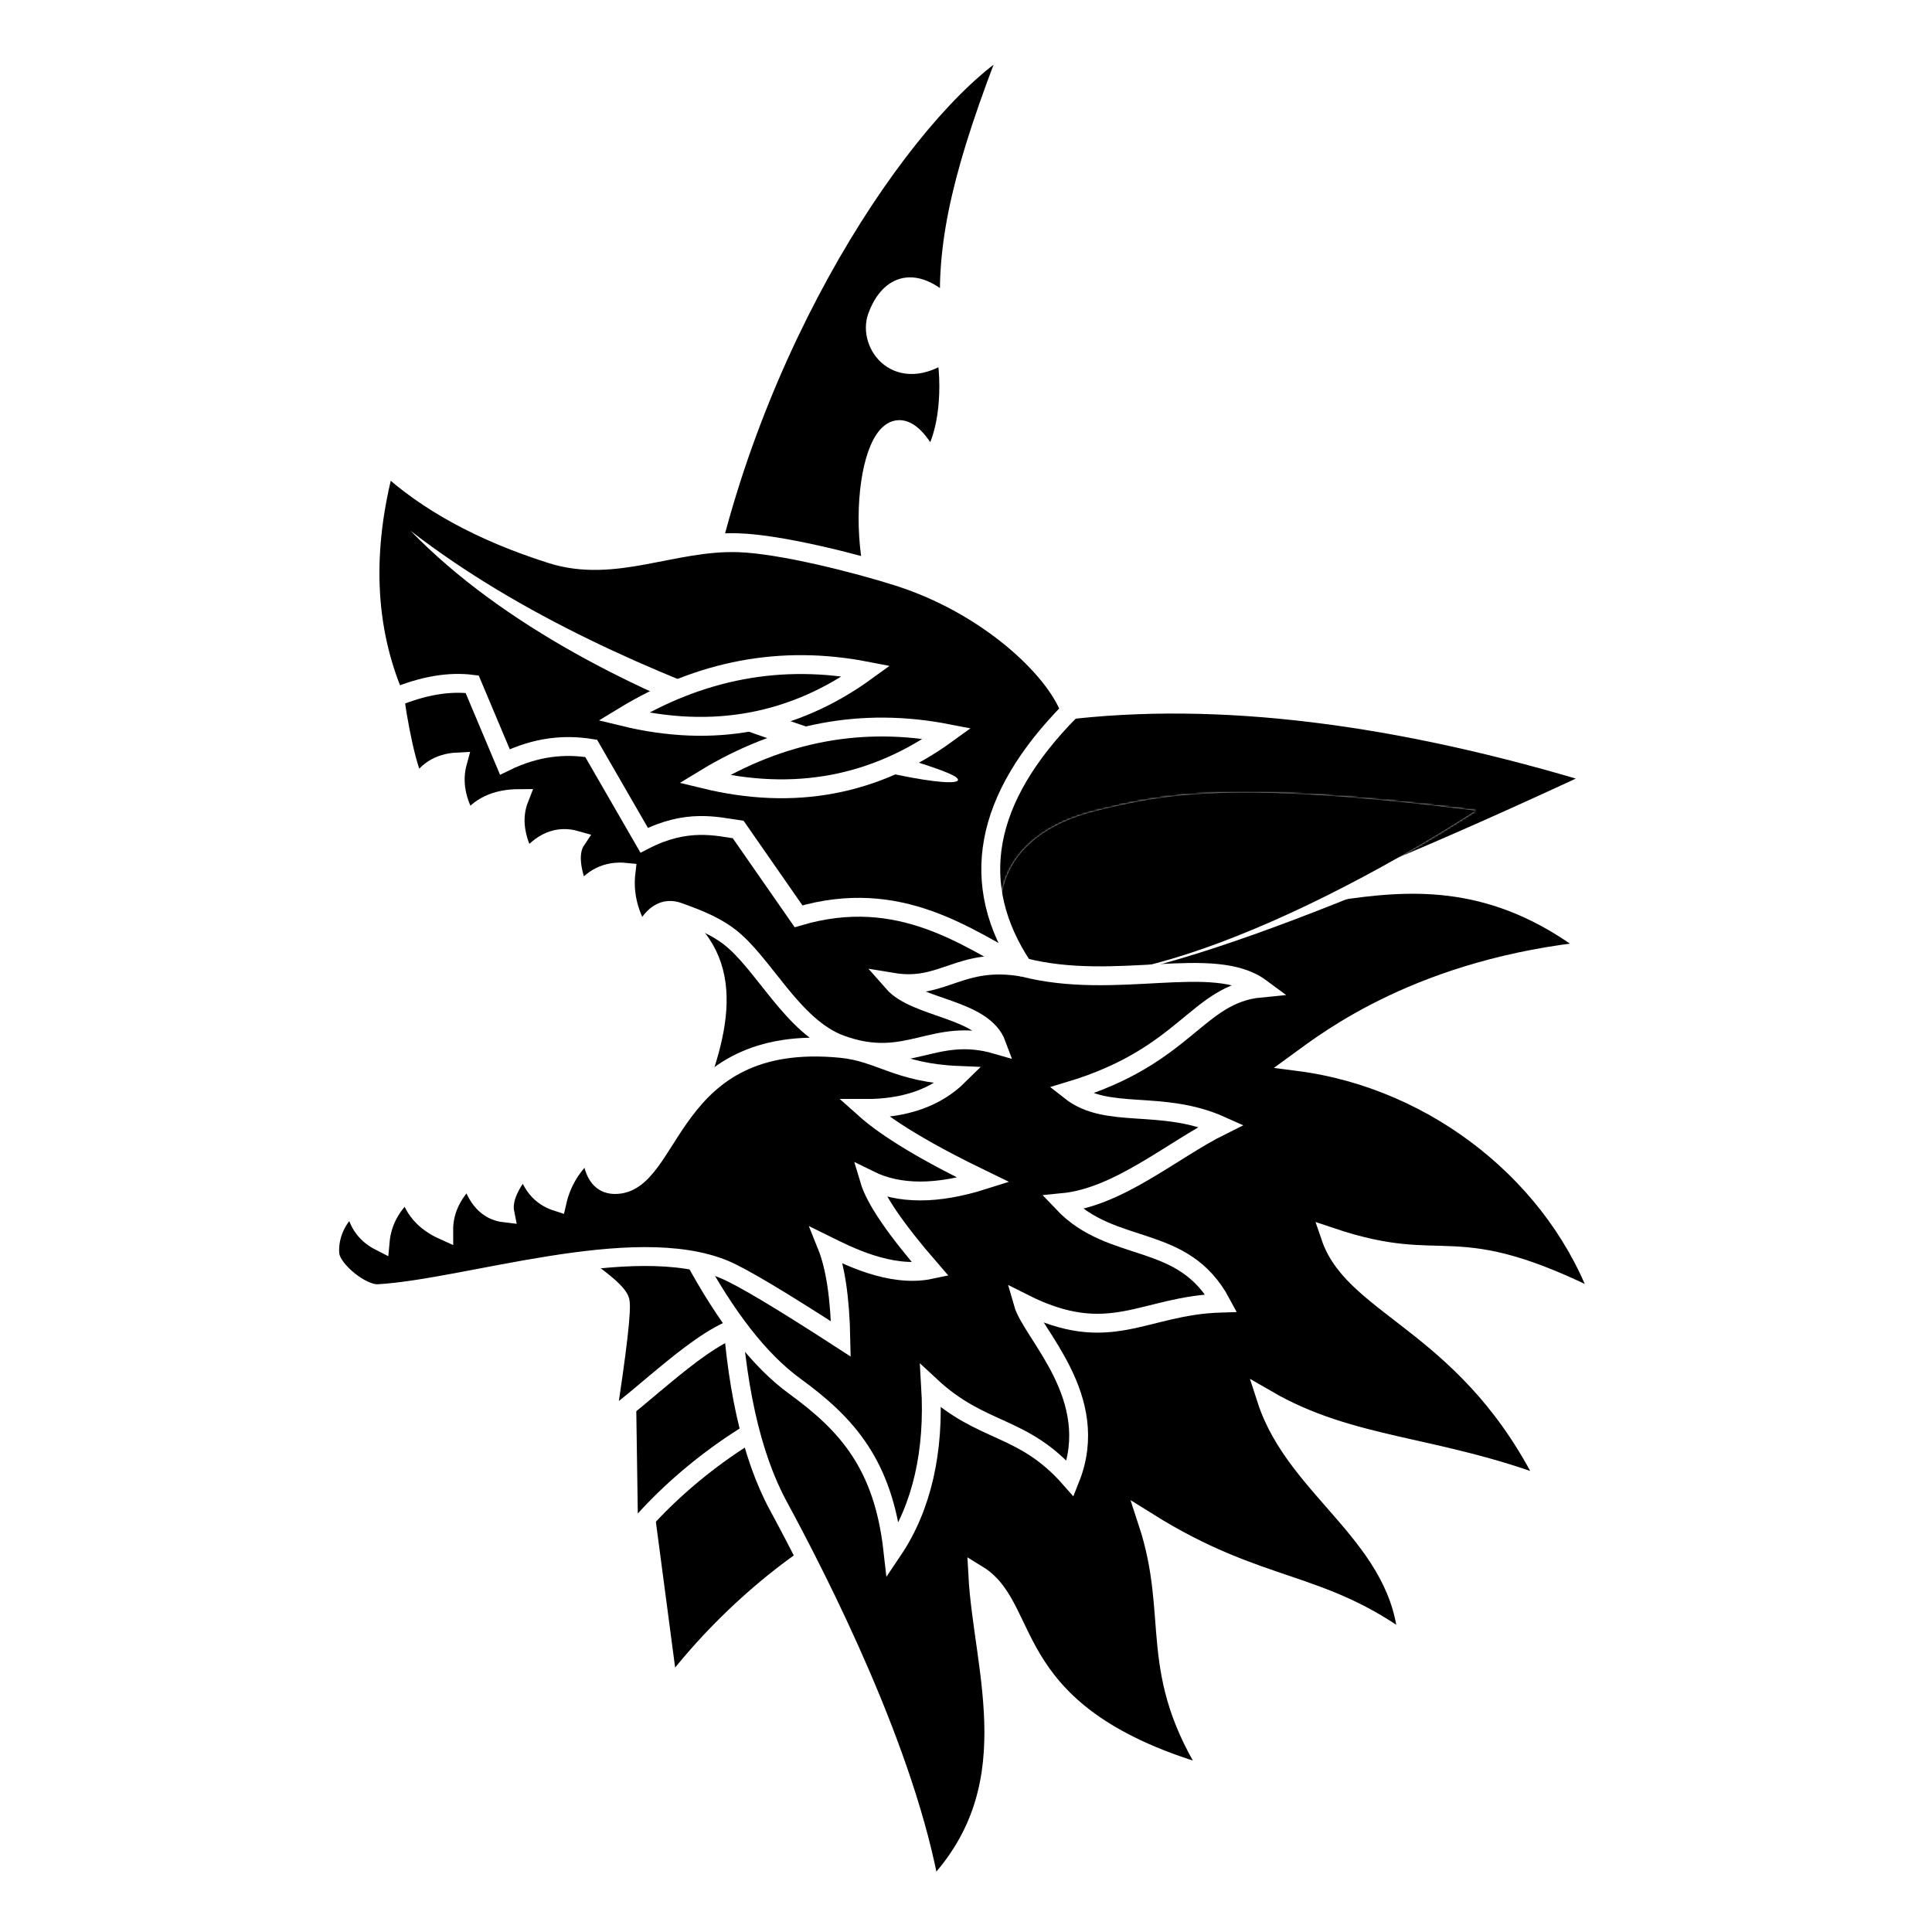 <?xml version="1.0" encoding="UTF-8" standalone="no"?><!-- Generator: Gravit.io --><svg xmlns="http://www.w3.org/2000/svg" xmlns:xlink="http://www.w3.org/1999/xlink" style="isolation:isolate" viewBox="0 0 1024 1024" width="1024pt" height="1024pt"><defs><clipPath id="_clipPath_ZepU8AHJsi52HAzaK9K7qNy43xk5AD32"><rect width="1024" height="1024"/></clipPath></defs><g clip-path="url(#_clipPath_ZepU8AHJsi52HAzaK9K7qNy43xk5AD32)"><rect width="1024" height="1024" style="fill:rgb(0,0,0)" fill-opacity="0"/><g><defs><filter id="h96WTH9Fwj3m622q3Se2bIXAkFqkgcKN" x="-200%" y="-200%" width="400%" height="400%" filterUnits="objectBoundingBox" color-interpolation-filters="sRGB"><feGaussianBlur xmlns="http://www.w3.org/2000/svg" in="SourceGraphic" stdDeviation="0"/><feOffset xmlns="http://www.w3.org/2000/svg" dx="0" dy="0" result="pf_100_offsetBlur"/><feFlood xmlns="http://www.w3.org/2000/svg" flood-color="#FFFFFF" flood-opacity="1"/><feComposite xmlns="http://www.w3.org/2000/svg" in2="pf_100_offsetBlur" operator="in" result="pf_100_dropShadow"/><feBlend xmlns="http://www.w3.org/2000/svg" in="SourceGraphic" in2="pf_100_dropShadow" mode="normal"/></filter></defs><g filter="url(#h96WTH9Fwj3m622q3Se2bIXAkFqkgcKN)"><path d=" M 443.061 699.94 C 401.389 713.29 367.525 745.943 341.429 797.865 L 354.441 896.324 C 385.255 855.159 427.589 821.344 460.853 806.659 L 443.061 699.94 Z " fill="rgb(0,0,0)" vector-effect="non-scaling-stroke" stroke-width="10" stroke="rgb(255,255,255)" stroke-linejoin="miter" stroke-linecap="round" stroke-miterlimit="3"/></g><defs><filter id="9BGvltO86i8LQeHn0PwgSHNYtmU7e5kF" x="-200%" y="-200%" width="400%" height="400%" filterUnits="objectBoundingBox" color-interpolation-filters="sRGB"><feGaussianBlur xmlns="http://www.w3.org/2000/svg" in="SourceGraphic" stdDeviation="0"/><feOffset xmlns="http://www.w3.org/2000/svg" dx="0" dy="0" result="pf_100_offsetBlur"/><feFlood xmlns="http://www.w3.org/2000/svg" flood-color="#FFFFFF" flood-opacity="1"/><feComposite xmlns="http://www.w3.org/2000/svg" in2="pf_100_offsetBlur" operator="in" result="pf_100_dropShadow"/><feBlend xmlns="http://www.w3.org/2000/svg" in="SourceGraphic" in2="pf_100_dropShadow" mode="normal"/></filter></defs><g filter="url(#9BGvltO86i8LQeHn0PwgSHNYtmU7e5kF)"><path d=" M 423.255 665.659 C 388.396 672.482 358.007 695.607 332.059 735.001 L 333.242 815.612 C 359.255 782.659 401.049 753.354 429.255 744.659 L 423.255 665.659 Z " fill="rgb(0,0,0)" vector-effect="non-scaling-stroke" stroke-width="10" stroke="rgb(255,255,255)" stroke-linejoin="miter" stroke-linecap="round" stroke-miterlimit="3"/></g><defs><filter id="1lv0Ev3TRjQpCto1LlI0cUbAXSSrg5yO" x="-200%" y="-200%" width="400%" height="400%" filterUnits="objectBoundingBox" color-interpolation-filters="sRGB"><feGaussianBlur xmlns="http://www.w3.org/2000/svg" in="SourceGraphic" stdDeviation="0"/><feOffset xmlns="http://www.w3.org/2000/svg" dx="0" dy="0" result="pf_100_offsetBlur"/><feFlood xmlns="http://www.w3.org/2000/svg" flood-color="#FFFFFF" flood-opacity="1"/><feComposite xmlns="http://www.w3.org/2000/svg" in2="pf_100_offsetBlur" operator="in" result="pf_100_dropShadow"/><feBlend xmlns="http://www.w3.org/2000/svg" in="SourceGraphic" in2="pf_100_dropShadow" mode="normal"/></filter></defs><g filter="url(#1lv0Ev3TRjQpCto1LlI0cUbAXSSrg5yO)"><path d=" M 367.782 644.956 L 300.255 665.659 Q 326.972 683.221 328.614 689.44 Q 330.255 695.659 321.255 753.659 C 339.573 742.051 372.603 707.081 394.255 702.659 L 367.782 644.956 Z " fill="rgb(0,0,0)" vector-effect="non-scaling-stroke" stroke-width="10" stroke="rgb(255,255,255)" stroke-linejoin="miter" stroke-linecap="round" stroke-miterlimit="3"/></g><defs><filter id="4EyB4H2RIU7UISjlG2VMUztNCt7n4u42" x="-200%" y="-200%" width="400%" height="400%" filterUnits="objectBoundingBox" color-interpolation-filters="sRGB"><feGaussianBlur xmlns="http://www.w3.org/2000/svg" in="SourceGraphic" stdDeviation="0"/><feOffset xmlns="http://www.w3.org/2000/svg" dx="0" dy="0" result="pf_100_offsetBlur"/><feFlood xmlns="http://www.w3.org/2000/svg" flood-color="#FFFFFF" flood-opacity="1"/><feComposite xmlns="http://www.w3.org/2000/svg" in2="pf_100_offsetBlur" operator="in" result="pf_100_dropShadow"/><feBlend xmlns="http://www.w3.org/2000/svg" in="SourceGraphic" in2="pf_100_dropShadow" mode="normal"/></filter></defs><g filter="url(#4EyB4H2RIU7UISjlG2VMUztNCt7n4u42)"><path d=" M 821.255 788.659 C 779.755 702.159 718.255 693.784 705.255 655.659 C 768.505 676.909 767.755 649.159 849.255 690.659 C 826.162 623.965 761.755 572.159 688.255 562.659 C 704.005 551.159 753.505 512.659 845.255 503.659 C 748.255 427.159 674.005 505.971 608.255 467.659 C 551.178 434.4 488.556 414.969 470.486 423.251 C 511.129 477.194 477.293 544.021 435.156 583.257 L 387.212 683.548 Q 390.734 757.855 412.531 798.132 C 434.439 838.614 480.505 928.909 493.255 1002.659 C 546.505 949.159 521.005 885.909 518.255 834.659 C 548.005 852.909 530.005 910.159 643.255 941.659 C 606.88 885.784 625.13 857.935 608.255 806.659 C 668.255 844.185 699.509 836.694 746.255 871.659 C 743.592 814.347 687.073 790.648 671.255 741.659 C 716.505 767.909 760.63 765.409 821.255 788.659 Z " fill="rgb(0,0,0)" vector-effect="non-scaling-stroke" stroke-width="10" stroke="rgb(255,255,255)" stroke-linejoin="miter" stroke-linecap="round" stroke-miterlimit="3"/></g><defs><filter id="CGE6uHwwkjhWt4lKjmgDBQ6NoVqFMazt" x="-200%" y="-200%" width="400%" height="400%" filterUnits="objectBoundingBox" color-interpolation-filters="sRGB"><feGaussianBlur xmlns="http://www.w3.org/2000/svg" in="SourceGraphic" stdDeviation="0"/><feOffset xmlns="http://www.w3.org/2000/svg" dx="0" dy="0" result="pf_100_offsetBlur"/><feFlood xmlns="http://www.w3.org/2000/svg" flood-color="#FFFFFF" flood-opacity="1"/><feComposite xmlns="http://www.w3.org/2000/svg" in2="pf_100_offsetBlur" operator="in" result="pf_100_dropShadow"/><feBlend xmlns="http://www.w3.org/2000/svg" in="SourceGraphic" in2="pf_100_dropShadow" mode="normal"/></filter></defs><g filter="url(#CGE6uHwwkjhWt4lKjmgDBQ6NoVqFMazt)"><path d=" M 563.255 376.659 Q 686.255 361.659 849.255 411.659 Q 590.255 532.659 542.255 512.659 C 509.204 498.887 507.951 383.403 563.255 376.659 Z " fill="rgb(0,0,0)" vector-effect="non-scaling-stroke" stroke-width="10" stroke="rgb(255,255,255)" stroke-linejoin="miter" stroke-linecap="round" stroke-miterlimit="3"/></g><defs><filter id="AHlklTk7mhICw8i6oUuc3a3CMTLtVNga" x="-200%" y="-200%" width="400%" height="400%" filterUnits="objectBoundingBox" color-interpolation-filters="sRGB"><feGaussianBlur xmlns="http://www.w3.org/2000/svg" in="SourceGraphic" stdDeviation="0"/><feOffset xmlns="http://www.w3.org/2000/svg" dx="0" dy="0" result="pf_100_offsetBlur"/><feFlood xmlns="http://www.w3.org/2000/svg" flood-color="#FFFFFF" flood-opacity="1"/><feComposite xmlns="http://www.w3.org/2000/svg" in2="pf_100_offsetBlur" operator="in" result="pf_100_dropShadow"/><feBlend xmlns="http://www.w3.org/2000/svg" in="SourceGraphic" in2="pf_100_dropShadow" mode="normal"/></filter></defs><g filter="url(#AHlklTk7mhICw8i6oUuc3a3CMTLtVNga)"><mask id="_mask_LuwwWMZWZclmclJAbTma2j5CwHkhYpGz"><path d=" M 581.255 429.659 C 615.19 421.432 651.255 412.967 782.255 429.659 C 677.379 496.94 561.679 540.1 536.973 503.659 C 523.881 484.349 526.255 442.992 581.255 429.659 Z " fill="white" stroke="none"/></mask><path d=" M 581.255 429.659 C 615.19 421.432 651.255 412.967 782.255 429.659 C 677.379 496.94 561.679 540.1 536.973 503.659 C 523.881 484.349 526.255 442.992 581.255 429.659 Z " fill="rgb(0,0,0)" mask="url(#_mask_LuwwWMZWZclmclJAbTma2j5CwHkhYpGz)" vector-effect="non-scaling-stroke" stroke-width="20" stroke="rgb(255,255,255)" stroke-linejoin="bevel" stroke-linecap="butt" stroke-miterlimit="3"/><path d=" M 581.255 429.659 C 615.19 421.432 651.255 412.967 782.255 429.659 C 677.379 496.94 561.679 540.1 536.973 503.659 C 523.881 484.349 526.255 442.992 581.255 429.659 Z " fill="rgb(0,0,0)"/></g><defs><filter id="YtvKrzXKwu3mHpbqVYGxIPKLn2Z1zT7S" x="-200%" y="-200%" width="400%" height="400%" filterUnits="objectBoundingBox" color-interpolation-filters="sRGB"><feGaussianBlur xmlns="http://www.w3.org/2000/svg" in="SourceGraphic" stdDeviation="0"/><feOffset xmlns="http://www.w3.org/2000/svg" dx="0" dy="0" result="pf_100_offsetBlur"/><feFlood xmlns="http://www.w3.org/2000/svg" flood-color="#FFFFFF" flood-opacity="1"/><feComposite xmlns="http://www.w3.org/2000/svg" in2="pf_100_offsetBlur" operator="in" result="pf_100_dropShadow"/><feBlend xmlns="http://www.w3.org/2000/svg" in="SourceGraphic" in2="pf_100_dropShadow" mode="normal"/></filter></defs><g filter="url(#YtvKrzXKwu3mHpbqVYGxIPKLn2Z1zT7S)"><path d=" M 647.255 596.659 C 615.505 582.409 586.932 593.669 567.255 578.173 C 629.005 559.534 634.255 526.909 668.255 523.659 C 643.255 505.159 591.505 525.409 542.255 512.659 C 460.875 493.506 363.219 460.516 347.255 479.659 C 392.005 502.909 383.005 542.659 367.255 582.659 L 367.255 665.659 Q 393.557 714.581 421.21 734.694 C 449.005 754.909 468.161 776.245 473.255 821.659 C 488.644 798.768 495.321 769.146 493.255 734.694 C 520.703 760.21 542.005 754.909 567.255 783.659 C 584.38 740.659 546.88 706.909 542.255 690.659 C 588.505 714.034 605.38 691.909 647.255 690.659 C 627.005 652.909 589.687 665.329 563.255 637.421 C 593.005 634.534 621.505 609.409 647.255 596.659 Z " fill="rgb(0,0,0)" vector-effect="non-scaling-stroke" stroke-width="10" stroke="rgb(255,255,255)" stroke-linejoin="miter" stroke-linecap="round" stroke-miterlimit="3"/></g><defs><filter id="wEYg1tS1pKbHCyJTOvBpXrSbBuxGpUPj" x="-200%" y="-200%" width="400%" height="400%" filterUnits="objectBoundingBox" color-interpolation-filters="sRGB"><feGaussianBlur xmlns="http://www.w3.org/2000/svg" in="SourceGraphic" stdDeviation="0"/><feOffset xmlns="http://www.w3.org/2000/svg" dx="0" dy="0" result="pf_100_offsetBlur"/><feFlood xmlns="http://www.w3.org/2000/svg" flood-color="#FFFFFF" flood-opacity="1"/><feComposite xmlns="http://www.w3.org/2000/svg" in2="pf_100_offsetBlur" operator="in" result="pf_100_dropShadow"/><feBlend xmlns="http://www.w3.org/2000/svg" in="SourceGraphic" in2="pf_100_dropShadow" mode="normal"/></filter></defs><g filter="url(#wEYg1tS1pKbHCyJTOvBpXrSbBuxGpUPj)"><path d=" M 542.255 512.659 C 508.63 506.846 500.13 525.096 473.255 520.659 C 485.693 534.846 521.089 534.209 528.255 553.659 C 494.568 543.846 481.181 566.611 445.675 553.659 C 419.995 544.29 404.61 510.066 386.255 496.289 C 376.755 489.159 365.402 485.586 359.929 483.488 C 351.938 480.424 345.404 484.687 340.283 496.289 C 333.24 485.188 330.421 473.869 331.783 462.346 C 321.706 461.318 313.68 465.262 307.663 474.191 C 302.127 460.947 301.375 451.329 305.363 445.348 C 295.602 442.551 286.915 446.159 279.257 456.185 C 272.645 444.18 271.309 433.198 275.207 423.251 C 262.859 423.3 253.892 427.496 248.262 435.851 C 241.594 424.801 239.728 414.12 242.537 403.847 C 232.6 404.336 225.518 408.887 221.247 417.514 C 211.044 402.694 200.526 316.627 209.255 320.659 C 256.642 342.548 429.419 430.409 478.255 462.346 C 501.712 477.686 515.588 490.992 542.255 512.659 Z " fill="rgb(0,0,0)" vector-effect="non-scaling-stroke" stroke-width="10" stroke="rgb(255,255,255)" stroke-linejoin="miter" stroke-linecap="round" stroke-miterlimit="3"/></g><defs><filter id="7bQNYiQnn0XUZ9wa6dqQeE0eJoWT3gyZ" x="-200%" y="-200%" width="400%" height="400%" filterUnits="objectBoundingBox" color-interpolation-filters="sRGB"><feGaussianBlur xmlns="http://www.w3.org/2000/svg" in="SourceGraphic" stdDeviation="0"/><feOffset xmlns="http://www.w3.org/2000/svg" dx="0" dy="0" result="pf_100_offsetBlur"/><feFlood xmlns="http://www.w3.org/2000/svg" flood-color="#FFFFFF" flood-opacity="1"/><feComposite xmlns="http://www.w3.org/2000/svg" in2="pf_100_offsetBlur" operator="in" result="pf_100_dropShadow"/><feBlend xmlns="http://www.w3.org/2000/svg" in="SourceGraphic" in2="pf_100_dropShadow" mode="normal"/></filter></defs><g filter="url(#7bQNYiQnn0XUZ9wa6dqQeE0eJoWT3gyZ)"><path d=" M 372.032 312.659 C 401.556 170.767 485.473 50.051 536.973 21.341 C 509.677 90.588 501.947 127.451 503.287 163.545 C 482.877 143.006 470.183 153.323 464.93 167.845 C 459.677 182.367 475.741 204.426 501.292 186.549 C 504.413 202.901 503.482 230.566 493.18 244.47 C 466.877 193.356 449.948 270.942 466.887 317.209 L 372.032 312.659 Z " fill="rgb(0,0,0)" vector-effect="non-scaling-stroke" stroke-width="10" stroke="rgb(255,255,255)" stroke-linejoin="miter" stroke-linecap="round" stroke-miterlimit="3"/></g><defs><filter id="wRCMc2VI9d4oxajaD3QruPX2QS2Oznvk" x="-200%" y="-200%" width="400%" height="400%" filterUnits="objectBoundingBox" color-interpolation-filters="sRGB"><feGaussianBlur xmlns="http://www.w3.org/2000/svg" in="SourceGraphic" stdDeviation="0"/><feOffset xmlns="http://www.w3.org/2000/svg" dx="0" dy="0" result="pf_100_offsetBlur"/><feFlood xmlns="http://www.w3.org/2000/svg" flood-color="#FFFFFF" flood-opacity="1"/><feComposite xmlns="http://www.w3.org/2000/svg" in2="pf_100_offsetBlur" operator="in" result="pf_100_dropShadow"/><feBlend xmlns="http://www.w3.org/2000/svg" in="SourceGraphic" in2="pf_100_dropShadow" mode="normal"/></filter></defs><g filter="url(#wRCMc2VI9d4oxajaD3QruPX2QS2Oznvk)"><path d=" M 476.255 305.659 C 454.847 298.826 414.193 288.382 391.255 287.659 C 356.375 286.559 325.785 304.287 292.255 293.659 Q 237.004 276.145 204.255 245.659 Q 185.755 314.659 209.255 369.659 C 224.293 363.419 237.97 361.096 250.255 362.659 L 267.6 403.847 C 284.427 395.605 299.509 394.437 313.329 396.659 L 341.429 445.348 C 363.991 433.709 379.837 438.039 391.255 439.659 L 423.255 485.659 C 477.255 469.659 513.255 497.659 542.255 512.659 Q 498.255 446.659 567.255 376.659 C 559.057 354.222 523.255 320.659 476.255 305.659 Z " fill="rgb(0,0,0)" vector-effect="non-scaling-stroke" stroke-width="10" stroke="rgb(255,255,255)" stroke-linejoin="miter" stroke-linecap="round" stroke-miterlimit="3"/></g><defs><filter id="XM73uclmjR3089CqCsre5N5SewqbzXn9" x="-200%" y="-200%" width="400%" height="400%" filterUnits="objectBoundingBox" color-interpolation-filters="sRGB"><feGaussianBlur xmlns="http://www.w3.org/2000/svg" in="SourceGraphic" stdDeviation="0"/><feOffset xmlns="http://www.w3.org/2000/svg" dx="0" dy="0" result="pf_100_offsetBlur"/><feFlood xmlns="http://www.w3.org/2000/svg" flood-color="#FFFFFF" flood-opacity="1"/><feComposite xmlns="http://www.w3.org/2000/svg" in2="pf_100_offsetBlur" operator="in" result="pf_100_dropShadow"/><feBlend xmlns="http://www.w3.org/2000/svg" in="SourceGraphic" in2="pf_100_dropShadow" mode="normal"/></filter></defs><g filter="url(#XM73uclmjR3089CqCsre5N5SewqbzXn9)"><path d=" M 445.675 709.68 Q 445.028 677.021 438.208 660.079 C 448.302 665.049 471.927 677.424 493.255 672.882 Q 465.458 640.862 460.853 625.421 Q 484.443 637.065 521.255 625.421 Q 476.255 603.659 458.21 587.513 Q 490.255 587.659 508.113 570 C 475.255 568.659 466.777 557.714 445.675 555.659 C 353.255 546.659 357.096 628.364 325.693 627.825 C 317.998 627.693 313.888 621.307 313.329 608.639 C 303.84 616.317 297.826 625.768 295.255 636.964 C 286.465 634.168 281 627.523 278.827 617.001 C 269.912 627.226 266.181 635.869 267.6 642.901 C 258.506 641.864 252.377 635.285 249.181 623.134 C 239.762 631.81 235.101 641.501 235.167 652.179 C 224.819 647.538 218.645 640.309 216.612 630.464 C 207.454 638.233 202.446 647.447 201.492 658.023 C 193.309 653.872 188.832 647.014 188.027 637.421 C 174.687 647.373 174.254 660.936 174.941 665.399 C 176.207 673.629 191.786 686.169 200.412 685.677 C 247.241 683.004 335.447 652.707 383.967 672.882 Q 397.678 678.583 445.675 709.68 Z " fill="rgb(0,0,0)" vector-effect="non-scaling-stroke" stroke-width="10" stroke="rgb(255,255,255)" stroke-linejoin="miter" stroke-linecap="round" stroke-miterlimit="3"/></g><defs><filter id="vhiLtuBm4fx3j19XP60SxoXhzuf19Asj" x="-200%" y="-200%" width="400%" height="400%" filterUnits="objectBoundingBox" color-interpolation-filters="sRGB"><feGaussianBlur xmlns="http://www.w3.org/2000/svg" in="SourceGraphic" stdDeviation="0"/><feOffset xmlns="http://www.w3.org/2000/svg" dx="0" dy="0" result="pf_100_offsetBlur"/><feFlood xmlns="http://www.w3.org/2000/svg" flood-color="#FFFFFF" flood-opacity="1"/><feComposite xmlns="http://www.w3.org/2000/svg" in2="pf_100_offsetBlur" operator="in" result="pf_100_dropShadow"/><feBlend xmlns="http://www.w3.org/2000/svg" in="SourceGraphic" in2="pf_100_dropShadow" mode="normal"/></filter></defs><g filter="url(#vhiLtuBm4fx3j19XP60SxoXhzuf19Asj)"><path d=" M 217.576 281.299 C 315.825 382.605 507.525 422.416 507.755 413.338 C 507.984 404.26 334.864 372.215 217.576 281.299 Z " fill="rgb(255,255,255)"/></g><defs><filter id="1NVSE5THWUlpB5ngWUjvLwWPxWGbSb7Y" x="-200%" y="-200%" width="400%" height="400%" filterUnits="objectBoundingBox" color-interpolation-filters="sRGB"><feGaussianBlur xmlns="http://www.w3.org/2000/svg" in="SourceGraphic" stdDeviation="0"/><feOffset xmlns="http://www.w3.org/2000/svg" dx="0" dy="0" result="pf_100_offsetBlur"/><feFlood xmlns="http://www.w3.org/2000/svg" flood-color="#FFFFFF" flood-opacity="1"/><feComposite xmlns="http://www.w3.org/2000/svg" in2="pf_100_offsetBlur" operator="in" result="pf_100_dropShadow"/><feBlend xmlns="http://www.w3.org/2000/svg" in="SourceGraphic" in2="pf_100_dropShadow" mode="normal"/></filter></defs><g filter="url(#1NVSE5THWUlpB5ngWUjvLwWPxWGbSb7Y)"><path d=" M 330.381 379.831 C 378.04 391.445 420.965 383.396 459.187 355.658 C 414.13 346.912 371.185 354.978 330.381 379.831 Z " fill="rgb(0,0,0)" vector-effect="non-scaling-stroke" stroke-width="10" stroke="rgb(255,255,255)" stroke-linejoin="miter" stroke-linecap="round" stroke-miterlimit="3"/></g><defs><filter id="jH1lxq8fk2NtPJmYCrDMx3rpvV17SBhV" x="-200%" y="-200%" width="400%" height="400%" filterUnits="objectBoundingBox" color-interpolation-filters="sRGB"><feGaussianBlur xmlns="http://www.w3.org/2000/svg" in="SourceGraphic" stdDeviation="0"/><feOffset xmlns="http://www.w3.org/2000/svg" dx="0" dy="0" result="pf_100_offsetBlur"/><feFlood xmlns="http://www.w3.org/2000/svg" flood-color="#FFFFFF" flood-opacity="1"/><feComposite xmlns="http://www.w3.org/2000/svg" in2="pf_100_offsetBlur" operator="in" result="pf_100_dropShadow"/><feBlend xmlns="http://www.w3.org/2000/svg" in="SourceGraphic" in2="pf_100_dropShadow" mode="normal"/></filter></defs><g filter="url(#jH1lxq8fk2NtPJmYCrDMx3rpvV17SBhV)"><path d=" M 373.285 412.933 C 420.944 424.547 463.869 416.498 502.091 388.76 C 457.034 380.014 414.089 388.081 373.285 412.933 Z " fill="rgb(0,0,0)" vector-effect="non-scaling-stroke" stroke-width="10" stroke="rgb(255,255,255)" stroke-linejoin="miter" stroke-linecap="round" stroke-miterlimit="3"/></g></g></g></svg>